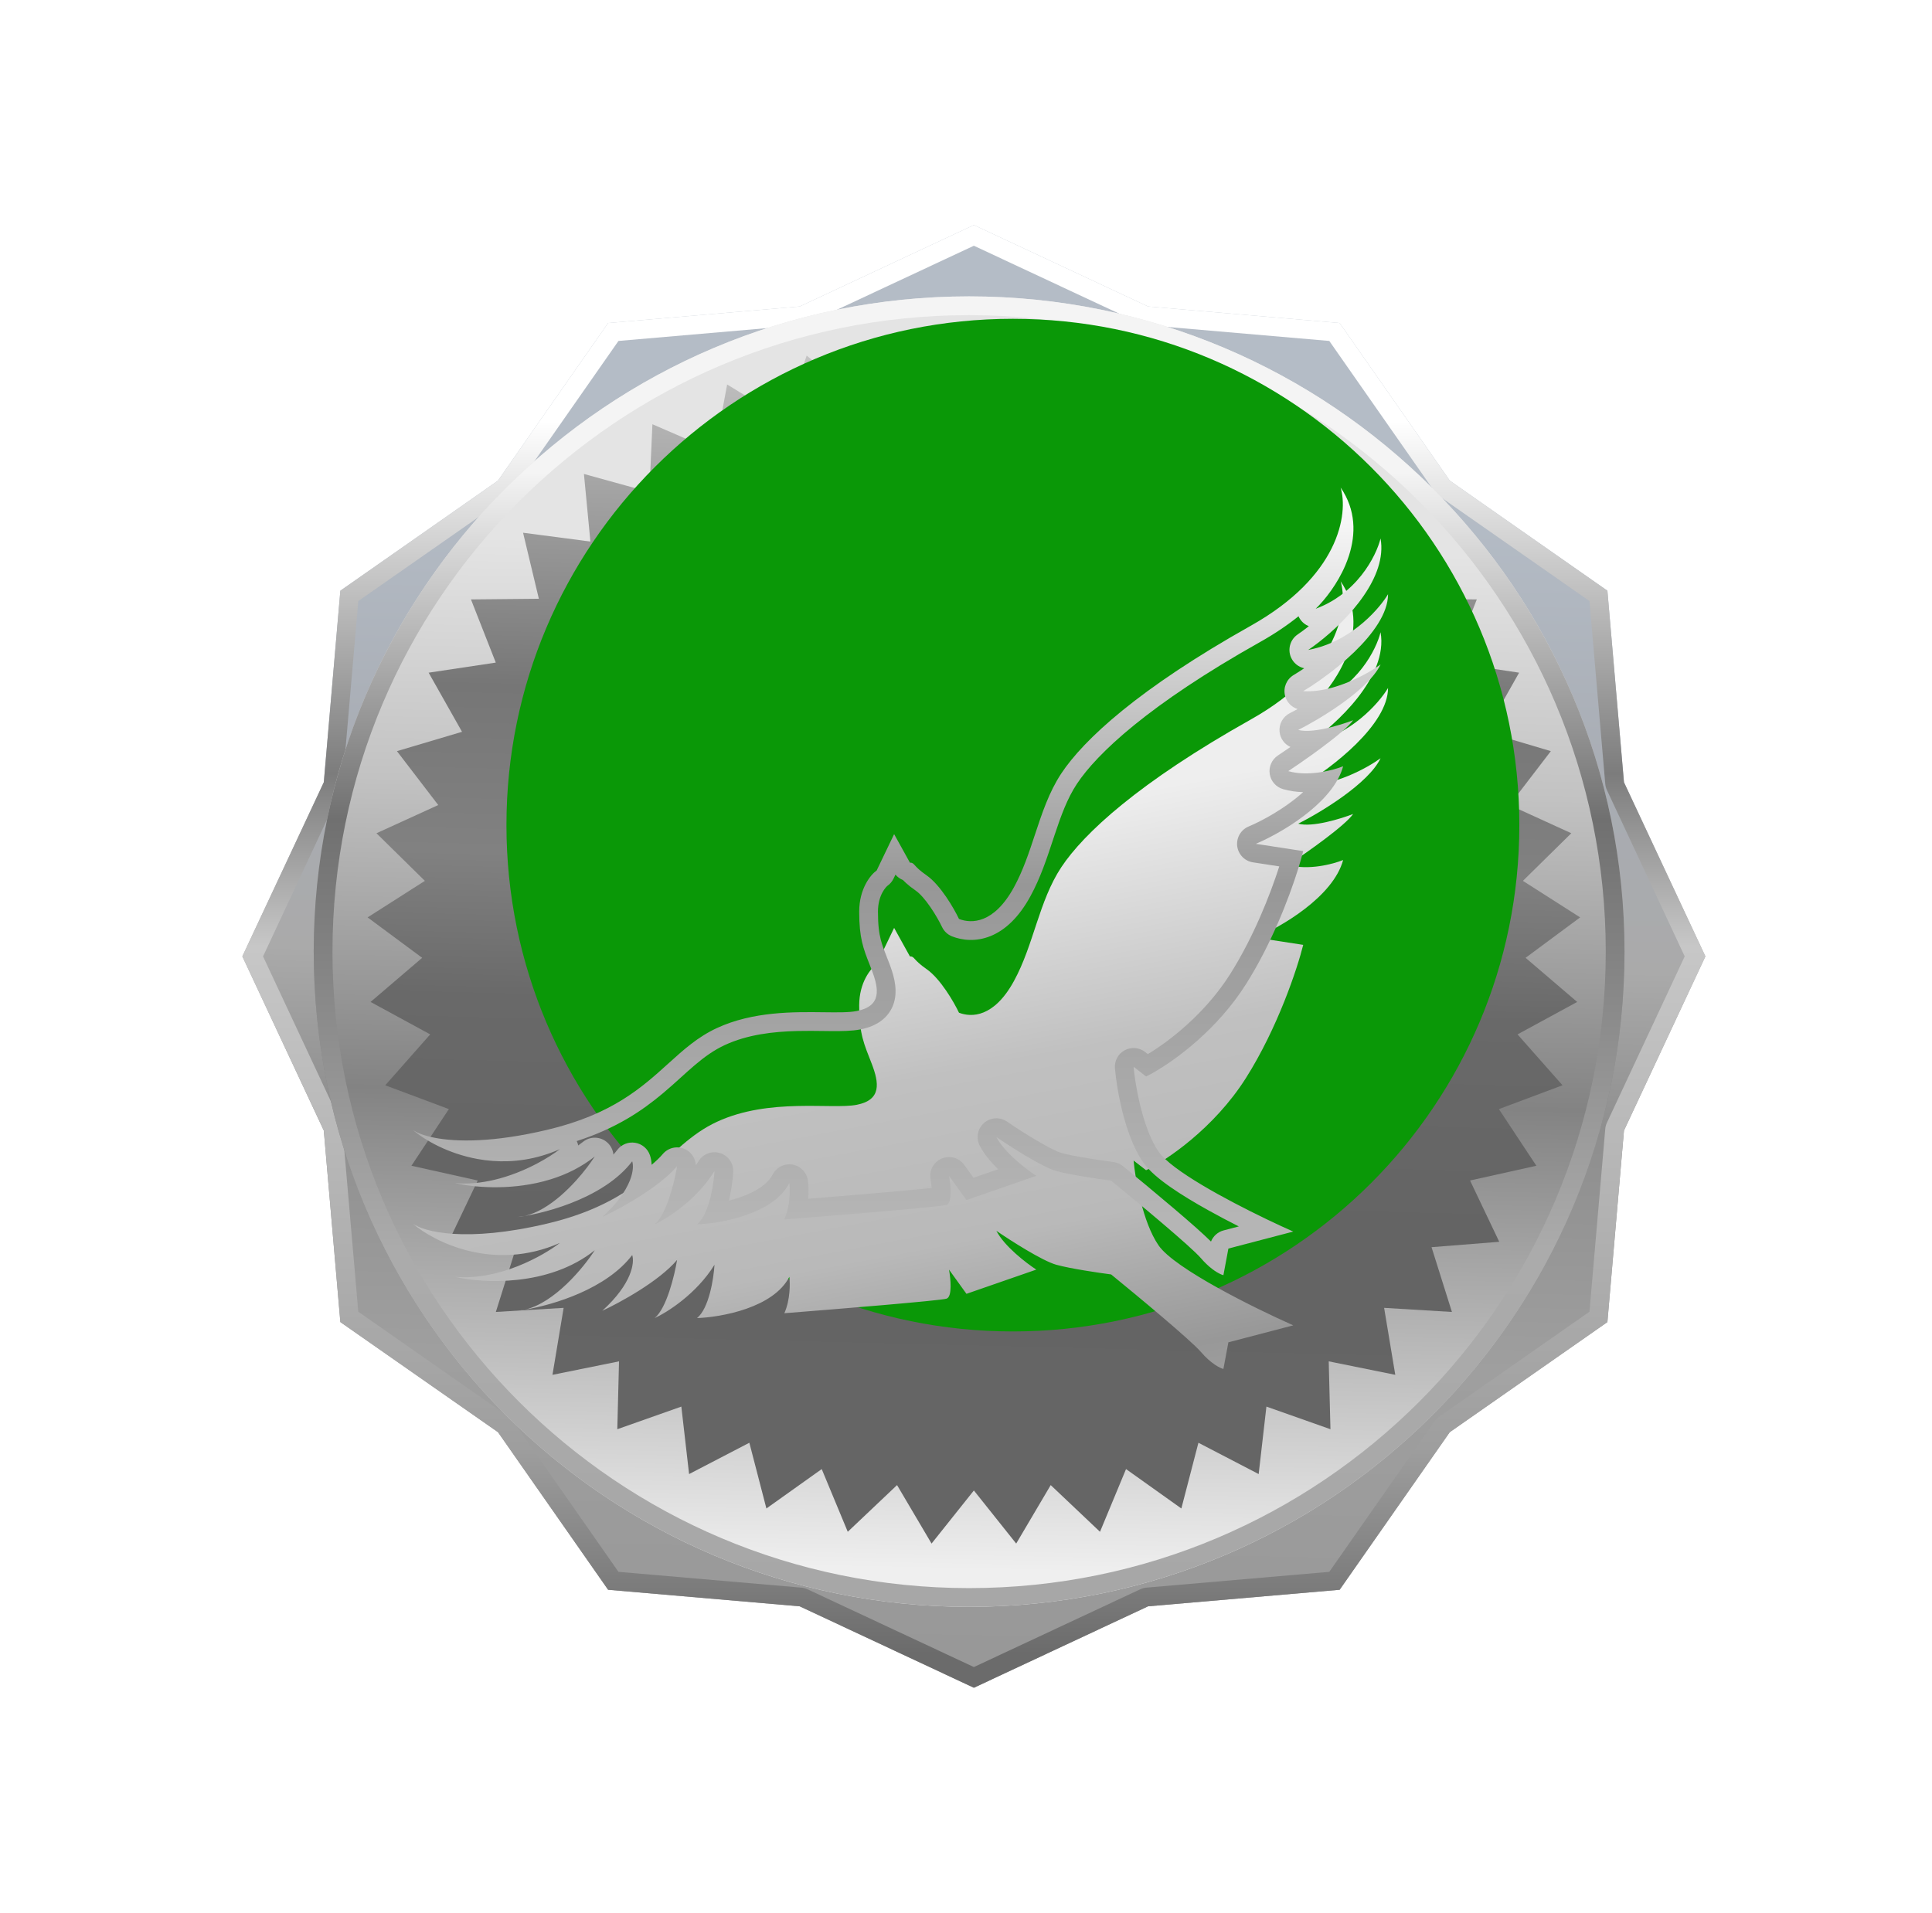 <svg width="103" height="102" viewBox="0 0 103 102" fill="none" xmlns="http://www.w3.org/2000/svg">
<g filter="url(#filter0_d_452_7880)">
<path d="M51.92 10L61.207 14.343L71.42 15.225L77.291 23.629L85.695 29.5L86.578 39.714L90.92 49L86.578 58.286L85.695 68.5L77.291 74.371L71.42 82.775L61.207 83.657L51.92 88L42.634 83.657L32.42 82.775L26.549 74.371L18.145 68.5L17.263 58.286L12.92 49L17.263 39.714L18.145 29.5L26.549 23.629L32.42 15.225L42.634 14.343L51.92 10Z" fill="url(#paint0_linear_452_7880)"/>
<path fill-rule="evenodd" clip-rule="evenodd" d="M61.207 14.343L51.92 10L42.634 14.343L32.42 15.225L26.549 23.629L18.145 29.5L17.263 39.714L12.92 49L17.263 58.286L18.145 68.5L26.549 74.371L32.42 82.775L42.634 83.657L51.92 88L61.207 83.657L71.42 82.775L77.291 74.371L85.695 68.5L86.578 58.286L90.92 49L86.578 39.714L85.695 29.5L77.291 23.629L71.42 15.225L61.207 14.343ZM70.868 16.181L61.12 15.339C61.004 15.329 60.889 15.298 60.783 15.248L51.92 11.104L43.057 15.248C42.951 15.298 42.837 15.329 42.72 15.339L32.972 16.181L27.369 24.202C27.302 24.298 27.218 24.382 27.122 24.449L19.101 30.052L18.259 39.8C18.249 39.917 18.218 40.031 18.169 40.137L14.024 49L18.169 57.863C18.218 57.969 18.249 58.083 18.259 58.2L19.101 67.948L27.122 73.551C27.218 73.618 27.302 73.702 27.369 73.798L32.972 81.819L42.72 82.661C42.837 82.671 42.951 82.702 43.057 82.752L51.92 86.896L60.783 82.752C60.889 82.702 61.004 82.671 61.12 82.661L70.868 81.819L76.471 73.798C76.539 73.702 76.622 73.618 76.719 73.551L84.739 67.948L85.581 58.2C85.591 58.083 85.622 57.969 85.672 57.863L89.816 49L85.672 40.137C85.622 40.031 85.591 39.917 85.581 39.8L84.739 30.052L76.719 24.449C76.622 24.382 76.539 24.298 76.471 24.202L70.868 16.181Z" fill="url(#paint1_linear_452_7880)"/>
<path d="M86.607 48.746C86.607 68.043 70.963 83.686 51.666 83.686C32.369 83.686 16.725 68.043 16.725 48.746C16.725 29.448 32.369 13.805 51.666 13.805C70.963 13.805 86.607 29.448 86.607 48.746Z" fill="url(#paint2_linear_452_7880)"/>
<path fill-rule="evenodd" clip-rule="evenodd" d="M51.666 82.686C70.411 82.686 85.607 67.491 85.607 48.746C85.607 30.001 70.411 14.805 51.666 14.805C32.921 14.805 17.725 30.001 17.725 48.746C17.725 67.491 32.921 82.686 51.666 82.686ZM51.666 83.686C70.963 83.686 86.607 68.043 86.607 48.746C86.607 29.448 70.963 13.805 51.666 13.805C32.369 13.805 16.725 29.448 16.725 48.746C16.725 68.043 32.369 83.686 51.666 83.686Z" fill="url(#paint3_linear_452_7880)"/>
<path d="M51.92 15.707L53.973 18.69L56.421 16.022L58.039 19.261L60.835 16.96L61.986 20.393L65.075 18.503L65.737 22.063L69.058 20.622L69.219 24.239L72.709 23.274L72.364 26.878L75.954 26.408L75.112 29.929L78.732 29.964L77.408 33.333L80.988 33.871L79.208 37.024L82.679 38.055L80.477 40.929L83.77 42.433L81.19 44.972L84.242 46.92L81.333 49.076L84.084 51.429L80.904 53.159L83.301 55.873L79.91 57.143L81.907 60.164L78.372 60.95L79.929 64.219L76.319 64.506L77.406 67.96L73.791 67.742L74.386 71.313L70.838 70.594L70.93 74.213L67.516 73.007L67.103 76.605L63.891 74.935L62.981 78.44L60.032 76.339L58.644 79.683L56.016 77.193L54.176 80.311L51.92 77.48L49.664 80.311L47.824 77.193L45.196 79.683L43.808 76.339L40.859 78.44L39.95 74.935L36.737 76.605L36.324 73.007L32.91 74.213L33.002 70.594L29.454 71.313L30.049 67.742L26.435 67.96L27.521 64.506L23.912 64.219L25.468 60.95L21.934 60.164L23.93 57.143L20.539 55.873L22.936 53.159L19.756 51.429L22.507 49.076L19.598 46.92L22.651 44.972L20.07 42.433L23.364 40.929L21.162 38.055L24.632 37.024L22.852 33.871L26.432 33.333L25.108 29.964L28.728 29.929L27.886 26.408L31.476 26.878L31.131 23.274L34.621 24.239L34.782 20.622L38.103 22.063L38.766 18.503L41.854 20.393L43.006 16.96L45.801 19.261L47.419 16.022L49.867 18.69L51.92 15.707Z" fill="url(#paint4_linear_452_7880)"/>
<g filter="url(#filter1_ii_452_7880)">
<path d="M79 48C79 62.912 66.912 75 52 75C37.089 75 25 62.912 25 48C25 33.088 37.089 21 52 21C66.912 21 79 33.088 79 48Z" fill="#0A9807"/>
</g>
<g filter="url(#filter2_dd_452_7880)">
<path d="M49.397 44.677C50.141 45.194 50.86 46.443 51.126 47.003C51.791 47.261 52.987 47.261 54.051 45.323C55.115 43.385 55.381 41.059 56.578 39.249C57.775 37.44 60.701 34.726 66.686 31.366C71.473 28.678 71.872 25.335 71.473 24C73.176 26.481 71.296 29.341 70.144 30.462C72.378 29.634 73.38 27.619 73.601 26.714C74.027 29.092 71.207 31.668 69.745 32.658C71.979 32.245 73.513 30.505 74 29.686C74 31.651 70.986 33.951 69.478 34.855C71.074 34.959 72.892 33.951 73.601 33.434C72.963 34.778 70.409 36.32 69.213 36.923C69.957 37.13 71.473 36.665 72.138 36.406C71.713 37.026 69.656 38.474 68.681 39.12C69.745 39.43 71.074 39.077 71.606 38.861C71.074 40.826 68.282 42.437 66.952 42.997L69.478 43.385C69.168 44.634 68.122 47.804 66.42 50.492C64.717 53.18 62.164 54.886 61.1 55.403L60.435 54.886C60.524 55.877 60.914 58.169 61.765 59.409C62.616 60.65 66.907 62.769 68.947 63.674L65.489 64.579L65.223 66C65.045 65.957 64.558 65.716 64.026 65.095C63.494 64.475 60.612 62.08 59.238 60.96C58.573 60.874 57.057 60.65 56.312 60.443C55.568 60.236 53.874 59.151 53.12 58.634C53.546 59.461 54.716 60.357 55.248 60.702L51.525 61.994L50.594 60.702C50.682 61.175 50.78 62.149 50.461 62.252C50.141 62.356 44.565 62.812 41.816 63.028C42.135 62.304 42.126 61.434 42.082 61.089C41.231 62.743 38.447 63.243 37.161 63.286C37.8 62.769 38.048 61.175 38.092 60.443C37.135 61.994 35.566 62.985 34.901 63.286C35.539 62.769 35.964 61.003 36.097 60.185C35.14 61.322 33.039 62.468 32.108 62.898C33.704 61.451 33.837 60.314 33.704 59.926C32.339 61.726 29.53 62.578 27.978 62.841C27.847 62.871 27.716 62.891 27.586 62.898C27.705 62.884 27.836 62.865 27.978 62.841C29.551 62.48 31.095 60.622 31.709 59.668C29.262 61.632 25.724 61.434 24.261 61.089C26.602 61.296 28.96 59.969 29.847 59.28C26.336 60.831 23.153 59.237 22 58.246C22.576 58.677 24.82 59.28 29.182 58.246C34.635 56.954 35.432 54.111 38.225 52.819C41.018 51.526 44.343 52.172 45.673 51.914C47.003 51.655 46.87 50.751 46.471 49.717C46.072 48.683 45.806 48.166 45.806 46.615C45.806 45.375 46.426 44.634 46.737 44.419L47.668 42.48L48.51 44C48.776 44 48.652 44.16 49.397 44.677Z" fill="url(#paint5_linear_452_7880)"/>
</g>
<path fill-rule="evenodd" clip-rule="evenodd" d="M50.763 47.935C50.525 47.843 50.332 47.663 50.222 47.432C50.11 47.195 49.889 46.789 49.615 46.389C49.329 45.969 49.046 45.651 48.827 45.498C48.609 45.348 48.444 45.215 48.312 45.096C48.242 45.033 48.184 44.976 48.138 44.928C47.984 44.866 47.847 44.767 47.74 44.639L47.638 44.851C47.563 45.007 47.449 45.141 47.307 45.24C47.313 45.236 47.278 45.26 47.221 45.328C47.166 45.392 47.101 45.482 47.039 45.599C46.917 45.831 46.806 46.167 46.806 46.615C46.806 47.33 46.867 47.76 46.957 48.111C47.035 48.414 47.136 48.671 47.284 49.049C47.321 49.143 47.361 49.245 47.404 49.357C47.599 49.864 47.85 50.606 47.698 51.316C47.612 51.718 47.402 52.092 47.047 52.382C46.71 52.656 46.298 52.811 45.864 52.895C45.417 52.982 44.86 52.986 44.333 52.983C44.188 52.981 44.04 52.98 43.89 52.978C43.458 52.972 43.006 52.967 42.522 52.978C41.222 53.009 39.856 53.166 38.645 53.726C38.061 53.997 37.565 54.355 37.047 54.793C36.799 55.003 36.554 55.225 36.288 55.466L36.245 55.505C35.967 55.757 35.667 56.026 35.344 56.298C34.235 57.23 32.865 58.164 30.748 58.848C30.785 58.923 30.811 59.001 30.827 59.081C30.914 59.019 30.999 58.955 31.083 58.888C31.465 58.581 32.013 58.596 32.378 58.925C32.568 59.096 32.679 59.327 32.704 59.567C32.776 59.487 32.843 59.405 32.907 59.322C33.13 59.028 33.497 58.88 33.862 58.939C34.227 58.997 34.53 59.252 34.65 59.602C34.704 59.76 34.734 59.932 34.741 60.113C34.976 59.917 35.178 59.724 35.333 59.541C35.622 59.197 36.106 59.088 36.515 59.276C36.86 59.434 37.08 59.771 37.096 60.14C37.147 60.067 37.195 59.993 37.242 59.918C37.482 59.528 37.957 59.351 38.394 59.49C38.831 59.628 39.118 60.046 39.09 60.504C39.068 60.884 38.998 61.453 38.86 62.027C39.058 61.976 39.258 61.917 39.454 61.848C40.338 61.539 40.945 61.114 41.193 60.632C41.393 60.242 41.824 60.029 42.255 60.104C42.686 60.18 43.018 60.527 43.074 60.962C43.101 61.171 43.119 61.517 43.088 61.924C44.293 61.827 45.704 61.711 46.963 61.602C47.851 61.525 48.658 61.452 49.263 61.392C49.413 61.377 49.55 61.363 49.671 61.35C49.658 61.184 49.635 61.015 49.611 60.886C49.525 60.425 49.769 59.967 50.2 59.782C50.63 59.598 51.131 59.737 51.405 60.117L51.901 60.805L53.215 60.349C52.849 59.992 52.471 59.558 52.231 59.091C52.022 58.684 52.116 58.187 52.459 57.884C52.803 57.581 53.308 57.55 53.686 57.809C54.048 58.058 54.641 58.446 55.23 58.794C55.857 59.166 56.356 59.417 56.58 59.48C57.245 59.664 58.692 59.881 59.367 59.968C59.551 59.992 59.725 60.067 59.87 60.185C60.561 60.748 61.63 61.632 62.596 62.454C63.363 63.106 64.13 63.776 64.561 64.206C64.677 63.916 64.925 63.692 65.236 63.611L66.044 63.399C65.508 63.128 64.957 62.838 64.424 62.541C63.691 62.134 62.979 61.706 62.386 61.291C61.824 60.898 61.264 60.446 60.94 59.975C60.413 59.207 60.068 58.186 59.844 57.299C59.616 56.392 59.488 55.519 59.439 54.975C59.404 54.579 59.606 54.199 59.956 54.008C60.305 53.818 60.734 53.852 61.049 54.097L61.195 54.211C62.322 53.532 64.239 52.067 65.575 49.957C66.837 47.965 67.728 45.678 68.202 44.2L66.8 43.985C66.358 43.917 66.014 43.564 65.959 43.12C65.904 42.676 66.151 42.249 66.564 42.075C67.162 41.823 68.115 41.322 68.967 40.664C69.148 40.524 69.318 40.383 69.475 40.24C69.124 40.23 68.758 40.184 68.401 40.08C68.027 39.971 67.75 39.655 67.692 39.27C67.633 38.885 67.804 38.501 68.128 38.286C68.316 38.162 68.546 38.006 68.797 37.833C68.476 37.686 68.252 37.379 68.217 37.021C68.177 36.61 68.394 36.216 68.763 36.03C68.887 35.967 69.028 35.894 69.18 35.81C68.85 35.707 68.591 35.438 68.507 35.091C68.404 34.666 68.589 34.223 68.964 33.998C69.134 33.896 69.326 33.774 69.531 33.636C69.218 33.567 68.947 33.349 68.819 33.038C68.64 32.6 68.792 32.096 69.184 31.831C69.362 31.71 69.564 31.562 69.778 31.392C69.585 31.316 69.415 31.181 69.298 30.995C69.271 30.952 69.247 30.908 69.228 30.863C68.639 31.336 67.959 31.798 67.175 32.238C61.239 35.571 58.478 38.19 57.412 39.801C56.896 40.582 56.565 41.498 56.214 42.553C56.183 42.645 56.152 42.739 56.121 42.834C55.808 43.781 55.461 44.834 54.928 45.804C54.323 46.907 53.606 47.591 52.816 47.913C52.019 48.238 51.285 48.138 50.763 47.935ZM70.986 27.254C71.673 25.883 71.677 24.681 71.473 24C72.297 25.2 72.282 26.49 71.917 27.628C71.86 27.804 71.795 27.977 71.724 28.145C71.302 29.134 70.652 29.967 70.144 30.462C70.642 30.277 71.08 30.033 71.46 29.756C71.912 29.427 72.284 29.051 72.585 28.671C73.169 27.933 73.488 27.177 73.601 26.714C73.785 27.74 73.364 28.803 72.709 29.759C72.537 30.011 72.348 30.256 72.15 30.49C71.356 31.429 70.41 32.208 69.745 32.658C70.427 32.532 71.044 32.282 71.586 31.972C72.414 31.499 73.066 30.887 73.507 30.363C73.724 30.107 73.889 29.873 74 29.686C74 30.706 73.188 31.816 72.195 32.775C71.935 33.026 71.662 33.267 71.389 33.494C70.696 34.066 69.998 34.544 69.478 34.855C69.972 34.887 70.487 34.813 70.984 34.68C71.301 34.594 71.612 34.485 71.904 34.364C72.633 34.063 73.252 33.689 73.601 33.434C73.258 34.156 72.362 34.935 71.421 35.595C71.416 35.599 71.41 35.603 71.404 35.607C70.599 36.17 69.763 36.646 69.213 36.923C69.428 36.983 69.708 36.986 70.013 36.955C70.634 36.891 71.36 36.683 71.859 36.509C71.963 36.472 72.057 36.438 72.138 36.406C71.904 36.748 71.174 37.341 70.402 37.913C70.26 38.018 70.117 38.123 69.975 38.225C69.489 38.574 69.019 38.896 68.681 39.12C69.214 39.276 69.815 39.264 70.348 39.187C70.36 39.185 70.372 39.184 70.383 39.182C70.898 39.104 71.347 38.967 71.606 38.861C71.49 39.29 71.267 39.702 70.974 40.09C70.332 40.94 69.359 41.675 68.461 42.217C67.893 42.561 67.355 42.827 66.952 42.997L69.478 43.385C69.416 43.636 69.324 43.966 69.202 44.354C68.72 45.892 67.779 48.346 66.42 50.492C64.894 52.901 62.685 54.521 61.477 55.204C61.337 55.283 61.21 55.349 61.1 55.403L60.435 54.886C60.461 55.18 60.514 55.588 60.598 56.049C60.612 56.129 60.627 56.21 60.644 56.293C60.851 57.344 61.21 58.6 61.765 59.409C62.448 60.405 65.349 61.968 67.521 63.013C68.055 63.27 68.544 63.495 68.947 63.674L65.489 64.579L65.223 66C65.079 65.965 64.729 65.799 64.317 65.404C64.223 65.313 64.125 65.211 64.026 65.095C63.494 64.475 60.612 62.08 59.238 60.96C58.573 60.874 57.057 60.65 56.312 60.443C56.278 60.434 56.242 60.422 56.205 60.41C56.036 60.352 55.832 60.26 55.608 60.147C55.394 60.039 55.163 59.912 54.927 59.776C54.919 59.772 54.912 59.767 54.904 59.763C54.234 59.375 53.535 58.918 53.12 58.634C53.358 59.096 53.828 59.579 54.289 59.976C54.654 60.29 55.013 60.549 55.248 60.702L51.525 61.994L50.594 60.702C50.681 61.168 50.777 62.12 50.475 62.247C50.47 62.249 50.465 62.251 50.461 62.252C50.18 62.343 45.822 62.708 42.908 62.941C42.513 62.973 42.144 63.002 41.816 63.028C41.849 62.953 41.879 62.876 41.905 62.799C41.995 62.533 42.048 62.259 42.077 62.004C42.12 61.616 42.106 61.276 42.082 61.089C41.852 61.536 41.48 61.899 41.035 62.192C40.285 62.684 39.327 62.976 38.484 63.134C37.978 63.228 37.513 63.274 37.161 63.286C37.359 63.126 37.519 62.864 37.647 62.555C37.69 62.453 37.729 62.345 37.765 62.234C37.97 61.602 38.066 60.874 38.092 60.443C37.722 61.043 37.26 61.559 36.794 61.984C36.748 62.026 36.702 62.067 36.656 62.107C35.964 62.712 35.283 63.113 34.901 63.286C35.204 63.041 35.459 62.513 35.658 61.939C35.704 61.805 35.748 61.668 35.788 61.531C35.937 61.024 36.042 60.523 36.097 60.185C35.77 60.574 35.308 60.964 34.805 61.326C34.665 61.427 34.521 61.527 34.376 61.623C33.524 62.188 32.631 62.656 32.108 62.898C32.481 62.559 32.775 62.237 33.004 61.938C33.285 61.569 33.468 61.235 33.582 60.946C33.77 60.467 33.767 60.111 33.704 59.926C33.327 60.423 32.84 60.848 32.3 61.208C31.988 61.416 31.658 61.602 31.321 61.769C30.13 62.357 28.854 62.693 27.978 62.841C28.64 62.689 29.296 62.272 29.881 61.77C30.181 61.511 30.462 61.23 30.715 60.951C31.14 60.481 31.486 60.014 31.709 59.668C30.997 60.239 30.193 60.628 29.374 60.883C29.238 60.925 29.102 60.964 28.966 60.999C27.101 61.481 25.228 61.317 24.261 61.089C24.969 61.152 25.678 61.074 26.348 60.916C27.192 60.717 27.974 60.391 28.61 60.057C29.138 59.78 29.566 59.498 29.847 59.28C28.583 59.838 27.363 59.989 26.263 59.907C25.988 59.887 25.72 59.852 25.46 59.804C23.882 59.518 22.634 58.791 22 58.246C22.386 58.535 23.518 58.9 25.534 58.8C26.529 58.751 27.739 58.588 29.182 58.246C32.628 57.429 34.215 55.993 35.621 54.721C36.44 53.98 37.197 53.294 38.225 52.819C40.144 51.931 42.315 51.958 43.916 51.978C44.645 51.987 45.257 51.995 45.673 51.914C47.003 51.655 46.87 50.751 46.471 49.717C46.433 49.62 46.397 49.527 46.362 49.437C46.024 48.577 45.806 48.02 45.806 46.615C45.806 45.375 46.426 44.634 46.737 44.419L47.668 42.48L48.51 44C48.642 44 48.678 44.039 48.772 44.142C48.867 44.247 49.022 44.417 49.397 44.677C50.141 45.194 50.86 46.443 51.126 47.003C51.791 47.261 52.987 47.261 54.051 45.323C54.537 44.438 54.857 43.472 55.174 42.511C55.552 41.368 55.928 40.232 56.578 39.249C57.775 37.44 60.701 34.726 66.686 31.366C69.033 30.048 70.325 28.573 70.986 27.254ZM27.586 62.898C27.705 62.884 27.836 62.865 27.978 62.841C27.847 62.871 27.716 62.891 27.586 62.898Z" fill="url(#paint6_linear_452_7880)"/>
</g>
<defs>
<filter id="filter0_d_452_7880" x="-7" y="-7" width="116" height="116" filterUnits="userSpaceOnUse" color-interpolation-filters="sRGB">
<feFlood flood-opacity="0" result="BackgroundImageFix"/>
<feColorMatrix in="SourceAlpha" type="matrix" values="0 0 0 0 0 0 0 0 0 0 0 0 0 0 0 0 0 0 127 0" result="hardAlpha"/>
<feOffset dy="2"/>
<feGaussianBlur stdDeviation="6"/>
<feComposite in2="hardAlpha" operator="out"/>
<feColorMatrix type="matrix" values="0 0 0 0 0 0 0 0 0 0 0 0 0 0 0 0 0 0 0.35 0"/>
<feBlend mode="normal" in2="BackgroundImageFix" result="effect1_dropShadow_452_7880"/>
<feBlend mode="normal" in="SourceGraphic" in2="effect1_dropShadow_452_7880" result="shape"/>
</filter>
<filter id="filter1_ii_452_7880" x="25" y="9" width="56" height="70" filterUnits="userSpaceOnUse" color-interpolation-filters="sRGB">
<feFlood flood-opacity="0" result="BackgroundImageFix"/>
<feBlend mode="normal" in="SourceGraphic" in2="BackgroundImageFix" result="shape"/>
<feColorMatrix in="SourceAlpha" type="matrix" values="0 0 0 0 0 0 0 0 0 0 0 0 0 0 0 0 0 0 127 0" result="hardAlpha"/>
<feOffset dx="2" dy="6"/>
<feGaussianBlur stdDeviation="2"/>
<feComposite in2="hardAlpha" operator="arithmetic" k2="-1" k3="1"/>
<feColorMatrix type="matrix" values="0 0 0 0 0 0 0 0 0 0 0 0 0 0 0 0 0 0 0.25 0"/>
<feBlend mode="normal" in2="shape" result="effect1_innerShadow_452_7880"/>
<feColorMatrix in="SourceAlpha" type="matrix" values="0 0 0 0 0 0 0 0 0 0 0 0 0 0 0 0 0 0 127 0" result="hardAlpha"/>
<feOffset dy="-12"/>
<feGaussianBlur stdDeviation="10.5"/>
<feComposite in2="hardAlpha" operator="arithmetic" k2="-1" k3="1"/>
<feColorMatrix type="matrix" values="0 0 0 0 0 0 0 0 0 0 0 0 0 0 0 0 0 0 0.25 0"/>
<feBlend mode="normal" in2="effect1_innerShadow_452_7880" result="effect2_innerShadow_452_7880"/>
</filter>
<filter id="filter2_dd_452_7880" x="10" y="16" width="76" height="66" filterUnits="userSpaceOnUse" color-interpolation-filters="sRGB">
<feFlood flood-opacity="0" result="BackgroundImageFix"/>
<feColorMatrix in="SourceAlpha" type="matrix" values="0 0 0 0 0 0 0 0 0 0 0 0 0 0 0 0 0 0 127 0" result="hardAlpha"/>
<feOffset dy="4"/>
<feGaussianBlur stdDeviation="6"/>
<feComposite in2="hardAlpha" operator="out"/>
<feColorMatrix type="matrix" values="0 0 0 0 0.02 0 0 0 0 1 0 0 0 0 0 0 0 0 1 0"/>
<feBlend mode="normal" in2="BackgroundImageFix" result="effect1_dropShadow_452_7880"/>
<feColorMatrix in="SourceAlpha" type="matrix" values="0 0 0 0 0 0 0 0 0 0 0 0 0 0 0 0 0 0 127 0" result="hardAlpha"/>
<feOffset dy="1"/>
<feGaussianBlur stdDeviation="1"/>
<feComposite in2="hardAlpha" operator="out"/>
<feColorMatrix type="matrix" values="0 0 0 0 0 0 0 0 0 0 0 0 0 0 0 0 0 0 0.4 0"/>
<feBlend mode="normal" in2="effect1_dropShadow_452_7880" result="effect2_dropShadow_452_7880"/>
<feBlend mode="normal" in="SourceGraphic" in2="effect2_dropShadow_452_7880" result="shape"/>
</filter>
<linearGradient id="paint0_linear_452_7880" x1="51.92" y1="10" x2="49.962" y2="110.909" gradientUnits="userSpaceOnUse">
<stop offset="0.147" stop-color="#B4BCC6"/>
<stop offset="0.29" stop-color="#A8ACB3"/>
<stop offset="0.388" stop-color="#AAAAAA"/>
<stop offset="0.473" stop-color="#8E8E8E"/>
<stop offset="0.6" stop-color="#9F9F9F"/>
<stop offset="0.756" stop-color="#989898"/>
</linearGradient>
<linearGradient id="paint1_linear_452_7880" x1="51.92" y1="10" x2="51.92" y2="88" gradientUnits="userSpaceOnUse">
<stop offset="0.134" stop-color="white"/>
<stop offset="0.375" stop-color="#7C7C7C"/>
<stop offset="0.493" stop-color="#C7C7C7"/>
<stop offset="0.727" stop-color="#ACACAC"/>
<stop offset="0.836" stop-color="#9E9E9E"/>
<stop offset="0.977" stop-color="#6B6B6B"/>
</linearGradient>
<linearGradient id="paint2_linear_452_7880" x1="51.666" y1="13.805" x2="49.911" y2="104.211" gradientUnits="userSpaceOnUse">
<stop offset="0.147" stop-color="#E4E4E4"/>
<stop offset="0.29" stop-color="#C2C2C2"/>
<stop offset="0.388" stop-color="#A0A0A0"/>
<stop offset="0.473" stop-color="#838383"/>
<stop offset="0.6" stop-color="#B3B3B3"/>
<stop offset="0.751" stop-color="#EFEFEF"/>
</linearGradient>
<linearGradient id="paint3_linear_452_7880" x1="51.666" y1="13.805" x2="51.666" y2="83.686" gradientUnits="userSpaceOnUse">
<stop offset="0.134" stop-color="#F4F4F4"/>
<stop offset="0.399" stop-color="#707070"/>
<stop offset="0.727" stop-color="#ABABAB"/>
<stop offset="1" stop-color="#A7A7A7"/>
</linearGradient>
<linearGradient id="paint4_linear_452_7880" x1="52.403" y1="8.949" x2="50.186" y2="99.379" gradientUnits="userSpaceOnUse">
<stop offset="0.064" stop-color="#CECECE"/>
<stop offset="0.29" stop-color="#767676"/>
<stop offset="0.388" stop-color="#818181"/>
<stop offset="0.473" stop-color="#696969"/>
<stop offset="0.6" stop-color="#646464"/>
<stop offset="0.744" stop-color="#656565"/>
</linearGradient>
<linearGradient id="paint5_linear_452_7880" x1="48" y1="24" x2="64.764" y2="113.002" gradientUnits="userSpaceOnUse">
<stop offset="0.147" stop-color="#EEEEEE"/>
<stop offset="0.29" stop-color="#C0C0C0"/>
<stop offset="0.388" stop-color="#B9B9B9"/>
<stop offset="0.473" stop-color="#989898"/>
<stop offset="0.6" stop-color="#B8B8B8"/>
<stop offset="0.781" stop-color="#7A7A7A"/>
</linearGradient>
<linearGradient id="paint6_linear_452_7880" x1="48" y1="24" x2="48" y2="66" gradientUnits="userSpaceOnUse">
<stop stop-color="white"/>
<stop offset="0" stop-color="white"/>
<stop offset="0.505" stop-color="#979797"/>
<stop offset="0.927" stop-color="#B5B5B5"/>
</linearGradient>
</defs>
</svg>
